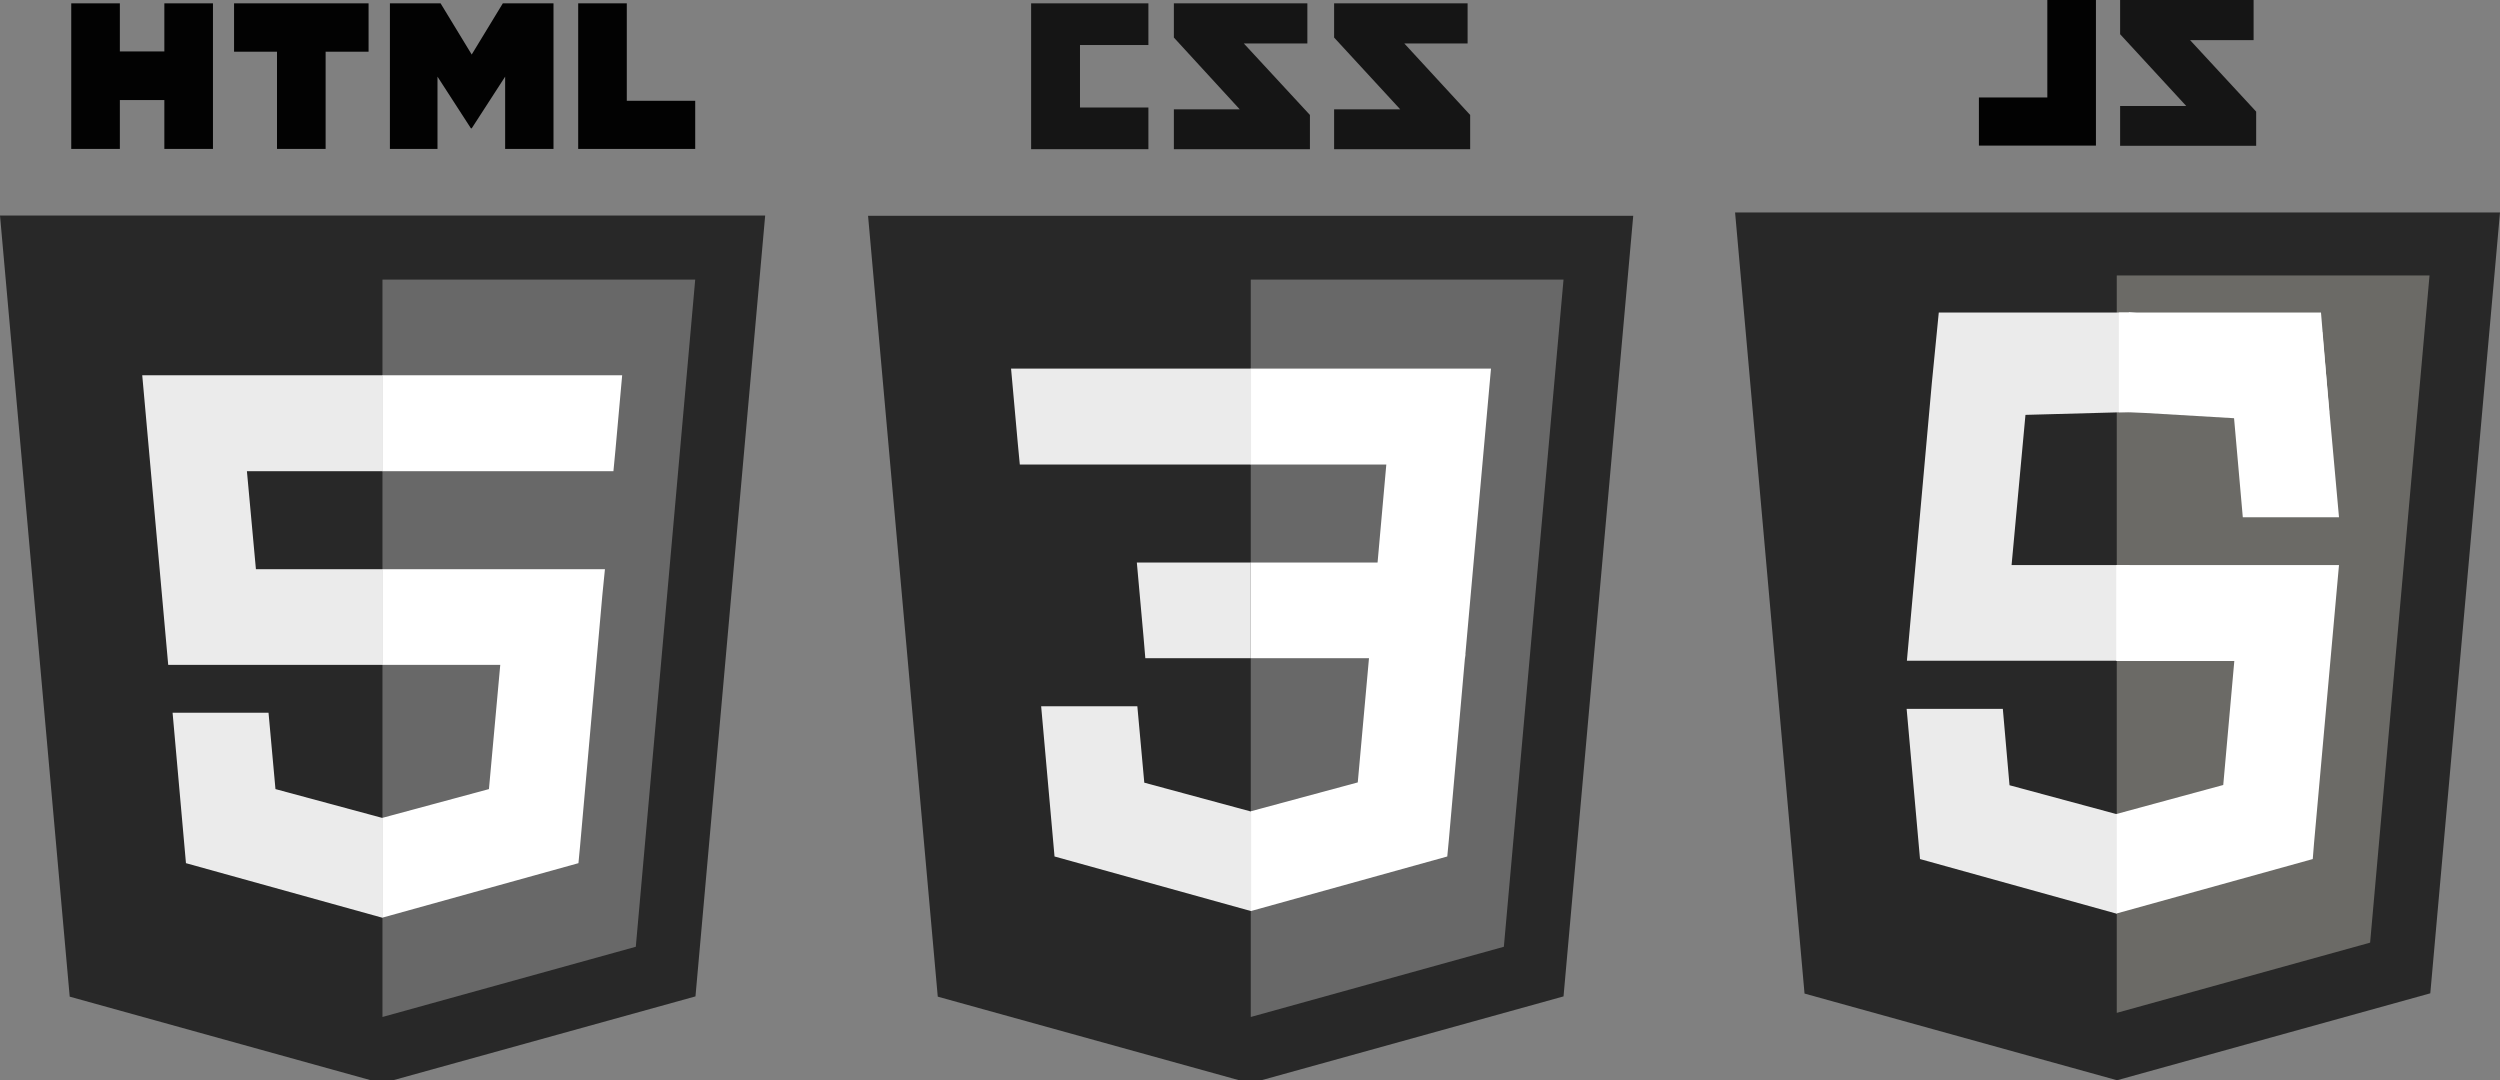 <?xml version="1.0" encoding="utf-8"?>
<!-- Generator: Adobe Illustrator 19.0.0, SVG Export Plug-In . SVG Version: 6.00 Build 0)  -->
<svg version="1.1" id="Layer_1" xmlns="http://www.w3.org/2000/svg" xmlns:xlink="http://www.w3.org/1999/xlink" x="0px" y="0px"
	 viewBox="488 -130.5 972 420" style="enable-background:new 488 -130.5 972 420;" xml:space="preserve">
<rect x="488" y="-130.5" width="972" height="420" fill="#808080" stroke="none"/>
<style type="text/css">
	.st0{fill:#282828;}
	.st1{fill:#686868;}
	.st2{fill:#EBEBEB;}
	.st3{fill:#020202;}
	.st4{fill:#FFFFFF;}
	.st5{fill:#151515;}
	.st6{fill:#6B6A66;}
</style>
<g>
	<polygon class="st0" points="515.1,257 488,-46.7 785.5,-46.7 758.4,256.9 636.5,290.7 	"/>
	<polygon class="st1" points="636.7,264.9 735.2,237.6 758.3,-21.8 636.7,-21.8 	"/>
	<polygon class="st2" points="636.7,90.8 587.5,90.8 584,52.7 636.7,52.7 636.7,15.4 636.6,15.4 543.3,15.4 544.2,25.4 553.4,128 
		636.7,128 	"/>
	<polygon class="st2" points="636.7,187.5 636.6,187.5 595.1,176.3 592.4,146.6 572.3,146.6 555.1,146.6 560.3,205.1 636.6,226.3 
		636.7,226.2 	"/>
	<g>
		<path class="st3" d="M515.7-129.2h18.9v18.7h17.3v-18.7h18.9v56.6h-18.9v-19h-17.3v19h-18.9V-129.2L515.7-129.2z"/>
		<path class="st3" d="M595.7-110.4h-16.7v-18.8h52.3v18.8h-16.7v37.8h-18.9L595.7-110.4L595.7-110.4z"/>
		<path class="st3" d="M639.6-129.2h19.7l12.1,19.9l12.1-19.9h19.7v56.6h-18.8v-28.1l-13,20.1h-0.3l-13-20.1v28.1h-18.5L639.6-129.2
			L639.6-129.2z"/>
		<path class="st3" d="M712.8-129.2h18.9v37.9h26.6v18.7h-45.5L712.8-129.2L712.8-129.2z"/>
	</g>
	<polygon class="st4" points="636.6,90.8 636.6,128 682.5,128 678.1,176.3 636.6,187.5 636.6,226.3 712.9,205.1 713.5,198.8 
		722.2,100.8 723.2,90.8 713.1,90.8 	"/>
	<polygon class="st4" points="636.6,15.4 636.6,38.5 636.6,52.6 636.6,52.7 726.4,52.7 726.4,52.7 726.5,52.7 727.3,44.3 729,25.4 
		729.9,15.4 	"/>
</g>
<g>
	<g>
		<polygon class="st5" points="1058.6,-113.6 1034,-113.6 1059.6,-85.8 1059.6,-72.5 1006.7,-72.5 1006.7,-88 1032.4,-88 
			1006.7,-115.9 1006.7,-129.2 1058.6,-129.2 		"/>
		<polygon class="st5" points="996.3,-113.6 971.6,-113.6 997.3,-85.8 997.3,-72.5 944.4,-72.5 944.4,-88 970,-88 944.4,-115.9 
			944.4,-129.2 996.3,-129.2 		"/>
		<polygon class="st5" points="934.5,-113 907.9,-113 907.9,-88.7 934.5,-88.7 934.5,-72.5 888.9,-72.5 888.9,-129.2 934.5,-129.2 
					"/>
	</g>
	<polygon class="st0" points="852.6,257 825.5,-46.6 1123,-46.6 1095.9,256.9 974.1,290.7 	"/>
	<polygon class="st1" points="974.3,264.9 1072.7,237.6 1095.9,-21.8 974.3,-21.8 	"/>
	<g>
		<polygon class="st4" points="974.3,88.2 1023.6,88.2 1027,50.1 974.3,50.1 974.3,12.8 974.4,12.8 1067.7,12.8 1066.8,22.8 
			1057.6,125.4 974.3,125.4 		"/>
		<polygon class="st2" points="974.5,184.9 974.3,185 932.9,173.8 930.2,144.1 910.1,144.1 892.8,144.1 898,202.5 974.3,223.7 
			974.5,223.7 		"/>
		<polygon class="st4" points="1020.4,123.9 1015.9,173.7 974.4,184.9 974.4,223.7 1050.7,202.5 1051.3,196.2 1057.7,123.9 		"/>
		<polygon class="st2" points="974.4,12.8 974.4,36 974.4,50 974.4,50.1 884.6,50.1 884.6,50.1 884.5,50.1 883.7,41.7 882,22.8 
			881.1,12.8 		"/>
		<polygon class="st2" points="974.3,88.2 974.3,111.3 974.3,125.3 974.3,125.4 933.4,125.4 933.4,125.4 933.3,125.4 932.6,117.1 
			930.9,98.2 930,88.2 		"/>
	</g>
</g>
<g>
	<polygon class="st0" points="1189.6,255.8 1162.6,-47.9 1460,-47.9 1432.9,255.7 1311.1,289.5 	"/>
	<polygon class="st6" points="1311,263.3 1409.5,236 1432.6,-23.4 1311,-23.4 	"/>
	<g>
		<polygon class="st5" points="1364.2,-114.9 1339.5,-114.9 1365.2,-87.1 1365.2,-73.8 1312.3,-73.8 1312.3,-89.3 1338,-89.3 
			1312.3,-117.2 1312.3,-130.5 1364.2,-130.5 		"/>
		<path class="st3" d="M1302.9-130.5v56.6h-45.5v-18.7h26.6v-37.9H1302.9L1302.9-130.5z"/>
	</g>
	<polygon class="st2" points="1311,185.9 1310.8,186 1269.3,174.8 1266.7,145.1 1246.5,145.1 1229.3,145.1 1234.5,203.5 
		1310.8,224.7 1311,224.7 	"/>
	<polygon class="st2" points="1316,126.4 1316,89.2 1270.1,89.2 1275.5,30.8 1316.1,29.7 1316,-9 1241.8,-9 1239.1,18.4 
		1230.3,116.4 1229.4,126.4 1239.5,126.4 	"/>
	<polygon class="st4" points="1315.7,29.7 1315.9,29.7 1356.6,32.1 1360,70.6 1380.2,70.6 1397.4,70.6 1390.9,-1.4 1315.9,-9.1 
		1315.7,-9 	"/>
	<polyline class="st4" points="1393.6,29.8 1390.4,-9 1311.8,-9 1311.8,15.1 1311.8,29.7 1311.8,29.8 1393.6,29.8 	"/>
	<polygon class="st4" points="1310.8,89.2 1310.8,126.5 1356.7,126.5 1352.4,174.7 1310.8,186 1310.8,224.7 1387.2,203.5 
		1387.7,197.3 1396.5,99.2 1397.4,89.2 1387.4,89.2 	"/>
	<path class="st4" d="M1388.8,28.2"/>
</g>
</svg>
